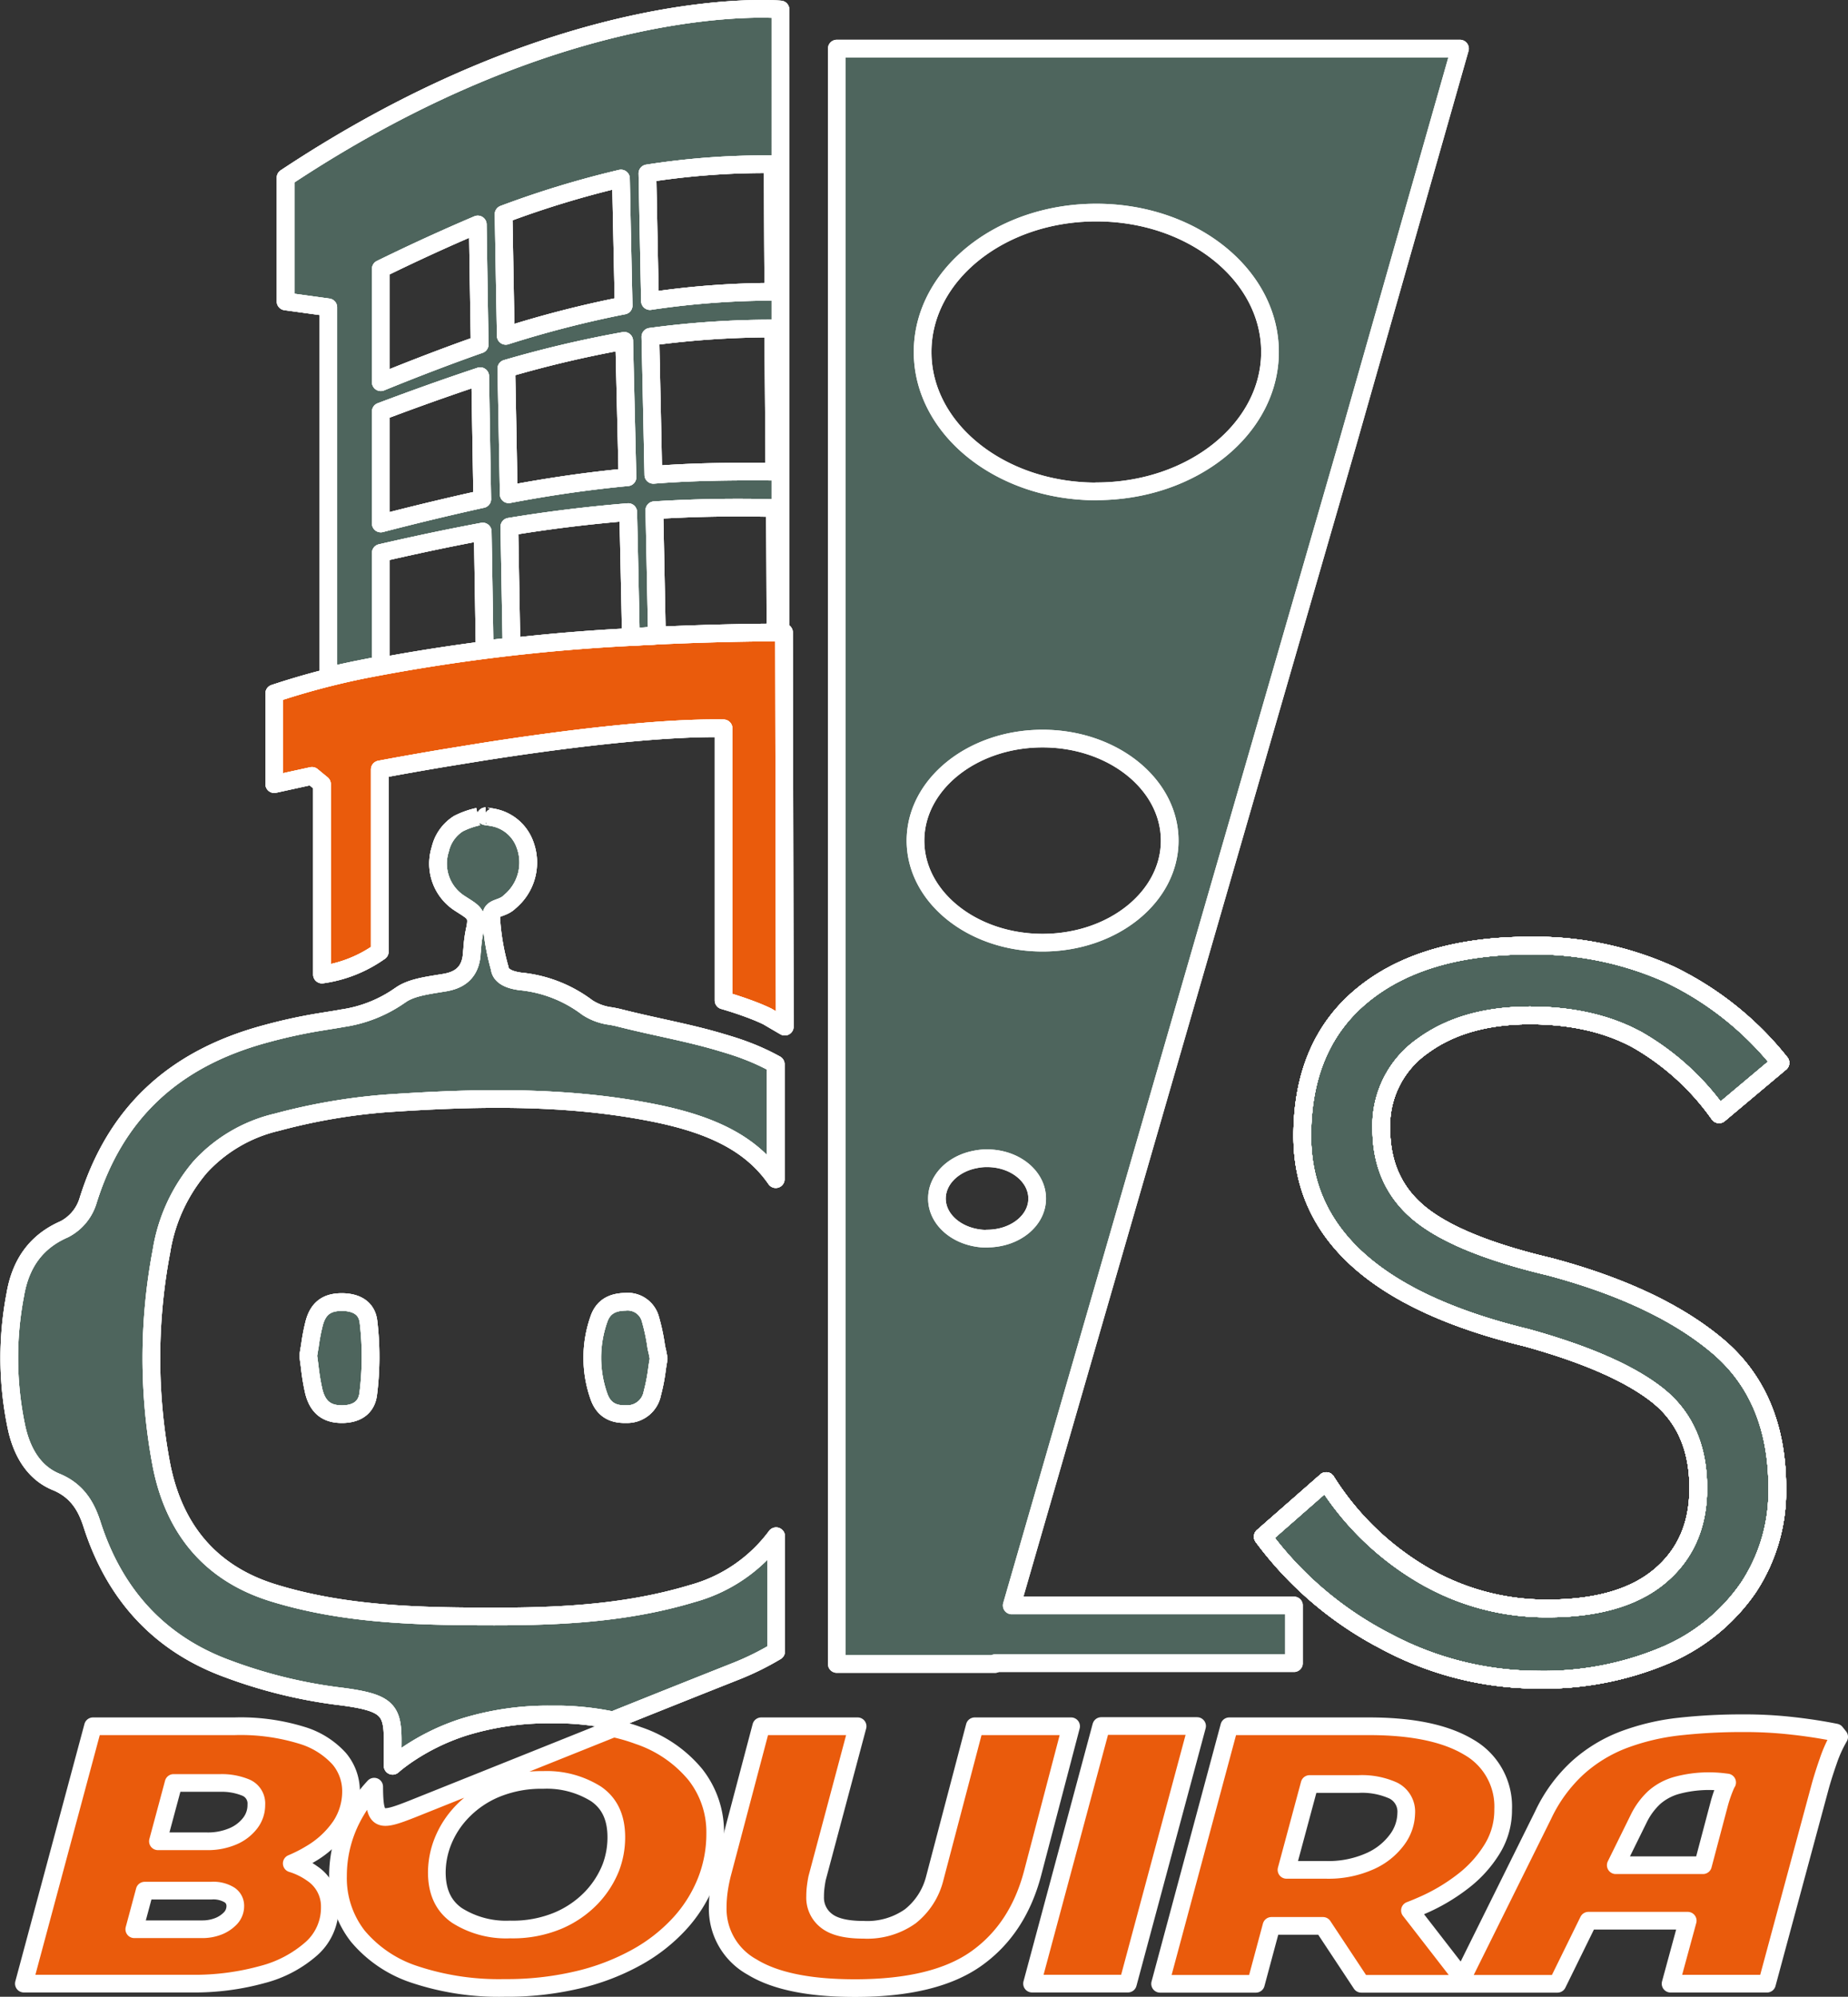<svg xmlns="http://www.w3.org/2000/svg" viewBox="0 0 313.61 338.91"><rect x="0" y="0" width="313.61" height="338.91" fill="#333333" stroke="none"/><defs><style>.cls-1{fill:#ea5b0c;}.cls-2{fill:#4e655d;}.cls-3{fill:none;stroke:#fff;stroke-linejoin:round;stroke-width:3px;}</style></defs><g id="Calque_2" data-name="Calque 2"><g id="Mode_Isolation" data-name="Mode Isolation"><path class="cls-1" d="M57.81,309.93A10.64,10.64,0,0,0,59.57,304a8.55,8.55,0,0,0-2-5.49,14,14,0,0,0-6.42-4A35.24,35.24,0,0,0,39.78,293h-24L4.05,336.68H32.56a43.22,43.22,0,0,0,11.95-1.54,20.23,20.23,0,0,0,8.39-4.44,9.29,9.29,0,0,0,3.07-7A6.7,6.7,0,0,0,53,318a12.09,12.09,0,0,0-3.49-1.72,23.94,23.94,0,0,0,3.24-1.65A15.86,15.86,0,0,0,57.81,309.93ZM39.15,325.54a5.7,5.7,0,0,1-2.06,1.4,7.49,7.49,0,0,1-2.84.51H22.79l1.76-6.55H35.84a5.24,5.24,0,0,1,3.09.72,2.18,2.18,0,0,1,1,1.82A3,3,0,0,1,39.15,325.54Zm3.35-16.16a7.23,7.23,0,0,1-2.93,2.28,10.83,10.83,0,0,1-4.49.86H26.8l2.66-9.9h8a10.66,10.66,0,0,1,4.24.78,2.92,2.92,0,0,1,1.8,2.92A5,5,0,0,1,42.5,309.38Z"/><path class="cls-1" d="M118,301.19a21.35,21.35,0,0,0-9.68-6.62,30.7,30.7,0,0,0-4.2-1.22q-17,6.82-34.06,13.65c-5.87,2.33-6.51,2.19-6.56-3.75a23.7,23.7,0,0,0-3.75,5.32,21.36,21.36,0,0,0-2.39,9.84,16,16,0,0,0,3.35,10.2,21.15,21.15,0,0,0,9.7,6.53,45.27,45.27,0,0,0,15.22,2.27,52.16,52.16,0,0,0,12.28-1.34,39,39,0,0,0,10-3.79,28.8,28.8,0,0,0,7.38-5.74,23.52,23.52,0,0,0,4.53-7.17,21.78,21.78,0,0,0,1.55-8.14A15.77,15.77,0,0,0,118,301.19ZM103.65,317a16,16,0,0,1-3.31,5.13A17.09,17.09,0,0,1,94.67,326a19.93,19.93,0,0,1-8.1,1.49,15.57,15.57,0,0,1-9-2.37c-2.3-1.58-3.44-4-3.44-7.34a14.4,14.4,0,0,1,1-5.16,15.58,15.58,0,0,1,3.32-5.14,16.91,16.91,0,0,1,5.7-3.88,20.15,20.15,0,0,1,8-1.49,15.73,15.73,0,0,1,9,2.37c2.3,1.58,3.44,4,3.44,7.35A14.45,14.45,0,0,1,103.65,317Z"/><path class="cls-1" d="M181.77,293H165.41l-6.78,25.8a11.9,11.9,0,0,1-4.16,6.46,12.63,12.63,0,0,1-7.92,2.28c-2.91,0-5-.5-6.29-1.52a4.92,4.92,0,0,1-1.93-4.13,12.57,12.57,0,0,1,.08-1.48c.06-.51.14-1.05.25-1.61l6.88-25.8H129.18l-6.54,24.76a26.34,26.34,0,0,0-.63,3.08,20.43,20.43,0,0,0-.21,2.87,11.28,11.28,0,0,0,5.83,10.15q5.84,3.59,17.48,3.58,13.51,0,20.56-5t9.56-14.48Z"/><polygon class="cls-1" points="186.88 292.96 175.14 336.68 191.41 336.68 203.15 292.96 186.88 292.96"/><path class="cls-1" d="M311.52,294.06c-2.23-.45-4.65-.83-7.25-1.12a71.62,71.62,0,0,0-8.44-.46,97.35,97.35,0,0,0-10.85.57,39.07,39.07,0,0,0-9.4,2.22,24.82,24.82,0,0,0-7.8,4.74,25.78,25.78,0,0,0-5.91,8.07l-13.71,27.66-8.89-11.48c.65-.25,1.29-.51,1.92-.79a32,32,0,0,0,7-4.1,20.31,20.31,0,0,0,5-5.49,12.56,12.56,0,0,0,1.9-6.77,11.59,11.59,0,0,0-5.88-10.59Q243.32,293,232.35,293H208.61l-11.74,43.71h16.26l2.64-9.83h8.74l6.5,9.83H264.3L269.56,326h16.85l-2.91,10.69h16.36l9.06-33.58c.34-1.21.78-2.62,1.34-4.21a22,22,0,0,1,1.85-4.1Zm-74.43,18.18a11.43,11.43,0,0,1-4.62,3.67,17.24,17.24,0,0,1-7.5,1.46h-6.65l3.92-14.57h8.35a12.91,12.91,0,0,1,5.87,1.12,4,4,0,0,1,2.18,3.86A7.75,7.75,0,0,1,237.09,312.24ZM293,302.68a23.43,23.43,0,0,0-1.22,3.4L289,316.58H274.2l3.94-8a12.2,12.2,0,0,1,2.6-3.5,9.71,9.71,0,0,1,3.82-2.05,21,21,0,0,1,8.05-.55l.49.06Z"/><path class="cls-2" d="M247.77,8.25H142V282.43h26.86l0-.14h50.73v-9.8h-47.9L228.68,75.31Zm-80.26,202a10.05,10.05,0,0,1-2-.19c-3.74-.72-6.51-3.41-6.51-6.63s2.77-5.93,6.51-6.64a9.36,9.36,0,0,1,2-.2c4.7,0,8.5,3.06,8.5,6.84S172.21,210.22,167.51,210.22ZM176.93,160c-11.92,0-21.57-7.76-21.57-17.32s9.65-17.32,21.57-17.32,21.57,7.75,21.57,17.32S188.85,160,176.93,160Zm9.12-76.59c-16.28,0-29.48-10.6-29.48-23.67s13.2-23.66,29.48-23.66,29.47,10.59,29.47,23.66S202.32,83.39,186.05,83.39Z"/><path class="cls-2" d="M48.46,30.16v21l7.25,1v62.57c1.57-.37,3.21-.73,4.91-1.08,1.3-.26,2.63-.52,4-.77V93.85c5.73-1.32,11.49-2.55,17.3-3.63q.17,10,.32,20,2.25-.27,4.56-.51l-.36-20.31c6.66-1.1,13.41-1.93,20.17-2.48q.24,10.59.45,21.18l4.42-.22q-.21-10.64-.43-21.28c6.8-.43,13.64-.53,20.46-.36q.06,10.56.09,21.13c.28,0,.57,0,.85,0V1.61S96.64-1.83,48.46,30.16ZM64.62,45.64C70,43,75.48,40.48,81.08,38.1q.15,10.18.32,20.37c-5.68,2-11.25,4.15-16.78,6.4Zm0,43.21v-19c5.56-2.1,11.16-4.1,16.87-6q.17,10.44.35,20.86Q73.14,86.63,64.62,88.85ZM85.46,36.36a162.82,162.82,0,0,1,19.92-6.06q.21,10.79.45,21.56a181.06,181.06,0,0,0-20,5.14Q85.64,46.68,85.46,36.36Zm.87,47.53q-.19-10.67-.4-21.33a191.38,191.38,0,0,1,20-4.71L106.48,81C99.71,81.64,93,82.62,86.33,83.89Zm23.54-54.46a129.14,129.14,0,0,1,21.28-1.55q0,10.83.09,21.64A143.44,143.44,0,0,0,110.3,51.1Q110.08,40.25,109.87,29.43Zm1,51.16q-.24-11.72-.5-23.43a154.42,154.42,0,0,1,20.86-1.4q.09,12.15.18,24.29C124.61,80,117.76,80.05,110.92,80.59Z"/><path class="cls-1" d="M133.05,107.37l.13,66.88-3-1.75c-.88-.42-1.79-.8-2.72-1.15-1.54-.58-3.09-1.09-4.67-1.55V123.62c-11.25-.2-28.28,2-41,4l-6.53,1.06h0c-6.49,1.09-10.81,1.92-10.81,1.92v30.92l-.18.12a22.11,22.11,0,0,1-9.63,3.77V133.09l-1.7-1.4-6.4,1.4v-15.4a129.46,129.46,0,0,1,15-4,320.68,320.68,0,0,1,46.19-5.6l1.53-.08c.74-.05,1.48-.08,2.22-.12,6.54-.31,13.27-.5,20.12-.54h1.45Z"/><path class="cls-2" d="M301.61,252.58a29.64,29.64,0,0,1-4.94,16.94A32.46,32.46,0,0,1,282.47,281a53,53,0,0,1-21.61,4.1,54.88,54.88,0,0,1-25.75-6.55,60.39,60.39,0,0,1-20.81-17.73l10.76-9.44a48.18,48.18,0,0,0,16.22,15.82A41.18,41.18,0,0,0,262.63,273q12.51,0,19.05-5.5t6.52-14.94q0-10.31-7-15.81t-22.13-9.7Q221,217.82,221,192.82q0-15.54,10.23-23.93t28.4-8.39a55.52,55.52,0,0,1,23.72,4.89,53.71,53.71,0,0,1,18.79,15l-10.41,8.74a43.38,43.38,0,0,0-13.93-12.67q-7.59-4.11-18.17-4.11-11.12,0-18.17,5.16a16.48,16.48,0,0,0-7.05,14.06q0,9.09,6.52,14.42T263,215q18.34,4.91,28.48,13.46T301.61,252.58Z"/><path class="cls-2" d="M301.61,252.58a29.64,29.64,0,0,1-4.94,16.94A32.46,32.46,0,0,1,282.47,281a53,53,0,0,1-21.61,4.1,54.88,54.88,0,0,1-25.75-6.55,60.39,60.39,0,0,1-20.81-17.73l10.76-9.44a48.18,48.18,0,0,0,16.22,15.82A41.18,41.18,0,0,0,262.63,273q12.51,0,19.05-5.5t6.52-14.94q0-10.31-7-15.81t-22.13-9.7Q221,217.82,221,192.82q0-15.54,10.23-23.93t28.4-8.39a55.52,55.52,0,0,1,23.72,4.89,53.71,53.71,0,0,1,18.79,15l-10.41,8.74a43.38,43.38,0,0,0-13.93-12.67q-7.59-4.11-18.17-4.11-11.12,0-18.17,5.16a16.48,16.48,0,0,0-7.05,14.06q0,9.09,6.52,14.42T263,215q18.34,4.91,28.48,13.46T301.61,252.58Z"/><path class="cls-2" d="M301.61,252.58a29.64,29.64,0,0,1-4.94,16.94A32.46,32.46,0,0,1,282.47,281a53,53,0,0,1-21.61,4.1,54.88,54.88,0,0,1-25.75-6.55,60.39,60.39,0,0,1-20.81-17.73l10.76-9.44a48.18,48.18,0,0,0,16.22,15.82A41.18,41.18,0,0,0,262.63,273q12.51,0,19.05-5.5t6.52-14.94q0-10.31-7-15.81t-22.13-9.7Q221,217.82,221,192.82q0-15.54,10.23-23.93t28.4-8.39a55.52,55.52,0,0,1,23.72,4.89,53.71,53.71,0,0,1,18.79,15l-10.41,8.74a43.38,43.38,0,0,0-13.93-12.67q-7.59-4.11-18.17-4.11-11.12,0-18.17,5.16a16.48,16.48,0,0,0-7.05,14.06q0,9.09,6.52,14.42T263,215q18.34,4.91,28.48,13.46T301.61,252.58Z"/><path class="cls-2" d="M82.42,138.54c-.08,0,1.35.2,1.28.21a7.13,7.13,0,0,1,5.39,4.6,8.65,8.65,0,0,1-2.59,9.71l-.15.14c-1.33,1.17-3,.71-3,2.43a39.67,39.67,0,0,0,1.49,8.84l0,.1c.26,1.05,1.42,1.73,3.47,2A22.35,22.35,0,0,1,99.66,171a9.41,9.41,0,0,0,4.09,1.47c.44.09.89.17,1.31.28,2.33.59,4.72,1.13,7,1.63,3.43.76,7,1.54,10.37,2.56,1.53.45,3,.91,4.35,1.44.9.34,1.71.69,2.51,1.06s1.56.76,2.36,1.2v19.5c-4-5.77-10.35-9.14-20.42-11.19-15.5-3.14-31.19-2.66-45.86-1.66A101.15,101.15,0,0,0,47,190.47a25.52,25.52,0,0,0-13,7.58,29.05,29.05,0,0,0-6.6,14.31,97.27,97.27,0,0,0-.06,36c2.14,11.36,8.56,18.77,19.05,22,11.77,3.63,23.92,3.95,35.37,4s23.65-.25,35.69-3.88a26.39,26.39,0,0,0,14.26-9.74v19.56a47.19,47.19,0,0,1-6.64,3.29Q114.5,287.78,104,292a48,48,0,0,0-8.75-1c-.55,0-1.13,0-1.69,0a48.21,48.21,0,0,0-14.84,2.14,37.47,37.47,0,0,0-10.08,5c-.4.29-.8.58-1.17.87s-.56.46-.84.7v-.22c0-1.21,0-2.26,0-3.16.1-6.22-.6-7.4-9.5-8.48a83.51,83.51,0,0,1-18.52-4.61c-11.36-4.15-19.12-12.4-23-24.53-.87-2.67-2.28-5.62-6.07-7.18-3.37-1.38-5.62-4.42-6.68-9a57,57,0,0,1-.28-22.72c.92-5.48,3.65-9.13,8.33-11.17a8.07,8.07,0,0,0,4-4.74c4.59-14.83,14.39-24.13,30-28.38a90,90,0,0,1,9-2l1.48-.24c.93-.15,1.85-.29,2.75-.46A22.61,22.61,0,0,0,67.8,169l.09-.06.12-.08c1.59-1.12,3.94-1.51,6.21-1.88l1.35-.22c1.76-.33,4.15-1.16,4.48-4.68,0-.36.07-.72.09-1.09a22.73,22.73,0,0,1,.42-3.1c.66-2.87-.16-3-2.68-4.66a8,8,0,0,1-3.16-9.1,7,7,0,0,1,3.09-4.34,14,14,0,0,1,3.33-1.18"/><path class="cls-2" d="M62.49,236.59c-.4,3.12-3.14,3.49-4.75,3.43-2.42-.08-3.84-1.3-4.48-3.83a36.56,36.56,0,0,1-.71-4.29q-.12-.89-.24-1.8c.09-.55.18-1.12.28-1.68a32.49,32.49,0,0,1,.74-3.86C54,222.07,55.46,221,58,221c1.55,0,4.17.42,4.53,3.32A50.28,50.28,0,0,1,62.49,236.59Z"/><path class="cls-2" d="M111.78,230.61c-.11.63-.21,1.23-.29,1.82a31.08,31.08,0,0,1-.79,4.06,4.33,4.33,0,0,1-4.4,3.53c-2.44.08-3.93-.89-4.68-3.07a19.68,19.68,0,0,1,0-13c.67-2,2.1-2.95,4.48-3h0a4,4,0,0,1,4.29,3,34.06,34.06,0,0,1,1,4.8C111.57,229.4,111.67,230,111.78,230.61Z"/><path class="cls-3" d="M57.81,309.93A10.64,10.64,0,0,0,59.57,304a8.55,8.55,0,0,0-2-5.49,14,14,0,0,0-6.42-4A35.24,35.24,0,0,0,39.78,293h-24L4.05,336.68H32.56a43.22,43.22,0,0,0,11.95-1.54,20.23,20.23,0,0,0,8.39-4.44,9.29,9.29,0,0,0,3.07-7A6.7,6.7,0,0,0,53,318a12.09,12.09,0,0,0-3.49-1.72,23.94,23.94,0,0,0,3.24-1.65A15.86,15.86,0,0,0,57.81,309.93ZM39.15,325.54a5.7,5.7,0,0,1-2.06,1.4,7.49,7.49,0,0,1-2.84.51H22.79l1.76-6.55H35.84a5.24,5.24,0,0,1,3.09.72,2.18,2.18,0,0,1,1,1.82A3,3,0,0,1,39.15,325.54Zm3.35-16.16a7.23,7.23,0,0,1-2.93,2.28,10.83,10.83,0,0,1-4.49.86H26.8l2.66-9.9h8a10.66,10.66,0,0,1,4.24.78,2.92,2.92,0,0,1,1.8,2.92A5,5,0,0,1,42.5,309.38Z"/><path class="cls-3" d="M118,301.19a21.35,21.35,0,0,0-9.68-6.62,30.7,30.7,0,0,0-4.2-1.22q-17,6.82-34.06,13.65c-5.87,2.33-6.51,2.19-6.56-3.75a23.7,23.7,0,0,0-3.75,5.32,21.36,21.36,0,0,0-2.39,9.84,16,16,0,0,0,3.35,10.2,21.15,21.15,0,0,0,9.7,6.53,45.27,45.27,0,0,0,15.22,2.27,52.16,52.16,0,0,0,12.28-1.34,39,39,0,0,0,10-3.79,28.8,28.8,0,0,0,7.38-5.74,23.52,23.52,0,0,0,4.53-7.17,21.78,21.78,0,0,0,1.55-8.14A15.77,15.77,0,0,0,118,301.19ZM103.65,317a16,16,0,0,1-3.31,5.13A17.09,17.09,0,0,1,94.67,326a19.93,19.93,0,0,1-8.1,1.49,15.57,15.57,0,0,1-9-2.37c-2.3-1.58-3.44-4-3.44-7.34a14.4,14.4,0,0,1,1-5.16,15.58,15.58,0,0,1,3.32-5.14,16.91,16.91,0,0,1,5.7-3.88,20.15,20.15,0,0,1,8-1.49,15.73,15.73,0,0,1,9,2.37c2.3,1.58,3.44,4,3.44,7.35A14.45,14.45,0,0,1,103.65,317Z"/><path class="cls-3" d="M181.77,293H165.41l-6.78,25.8a11.9,11.9,0,0,1-4.16,6.46,12.63,12.63,0,0,1-7.92,2.28c-2.91,0-5-.5-6.29-1.52a4.92,4.92,0,0,1-1.93-4.13,12.57,12.57,0,0,1,.08-1.48c.06-.51.14-1.05.25-1.61l6.88-25.8H129.18l-6.54,24.76a26.34,26.34,0,0,0-.63,3.08,20.43,20.43,0,0,0-.21,2.87,11.28,11.28,0,0,0,5.83,10.15q5.84,3.59,17.48,3.58,13.51,0,20.56-5t9.56-14.48Z"/><polygon class="cls-3" points="186.88 292.96 175.14 336.68 191.41 336.68 203.15 292.96 186.88 292.96"/><path class="cls-3" d="M311.52,294.06c-2.23-.45-4.65-.83-7.25-1.12a71.62,71.62,0,0,0-8.44-.46,97.35,97.35,0,0,0-10.85.57,39.07,39.07,0,0,0-9.4,2.22,24.82,24.82,0,0,0-7.8,4.74,25.78,25.78,0,0,0-5.91,8.07l-13.71,27.66-8.89-11.48c.65-.25,1.29-.51,1.92-.79a32,32,0,0,0,7-4.1,20.31,20.31,0,0,0,5-5.49,12.56,12.56,0,0,0,1.9-6.77,11.59,11.59,0,0,0-5.88-10.59Q243.32,293,232.35,293H208.61l-11.74,43.71h16.26l2.64-9.83h8.74l6.5,9.83H264.3L269.56,326h16.85l-2.91,10.69h16.36l9.06-33.58c.34-1.21.78-2.62,1.34-4.21a22,22,0,0,1,1.85-4.1Zm-74.43,18.18a11.43,11.43,0,0,1-4.62,3.67,17.24,17.24,0,0,1-7.5,1.46h-6.65l3.92-14.57h8.35a12.91,12.91,0,0,1,5.87,1.12,4,4,0,0,1,2.18,3.86A7.75,7.75,0,0,1,237.09,312.24ZM293,302.68a23.43,23.43,0,0,0-1.22,3.4L289,316.58H274.2l3.94-8a12.2,12.2,0,0,1,2.6-3.5,9.71,9.71,0,0,1,3.82-2.05,21,21,0,0,1,8.05-.55l.49.06Z"/><path class="cls-3" d="M247.77,8.25H142V282.43h26.86l0-.14h50.73v-9.8h-47.9L228.68,75.31Zm-80.26,202a10.05,10.05,0,0,1-2-.19c-3.74-.72-6.51-3.41-6.51-6.63s2.77-5.93,6.51-6.64a9.36,9.36,0,0,1,2-.2c4.7,0,8.5,3.06,8.5,6.84S172.21,210.22,167.51,210.22ZM176.93,160c-11.92,0-21.57-7.76-21.57-17.32s9.65-17.32,21.57-17.32,21.57,7.75,21.57,17.32S188.85,160,176.93,160Zm9.12-76.59c-16.28,0-29.48-10.6-29.48-23.67s13.2-23.66,29.48-23.66,29.47,10.59,29.47,23.66S202.32,83.39,186.05,83.39Z"/><path class="cls-3" d="M247.77,8.25H142V282.43h26.86l0-.14h50.73v-9.8h-47.9L228.68,75.31Zm-80.26,202a10.05,10.05,0,0,1-2-.19c-3.74-.72-6.51-3.41-6.51-6.63s2.77-5.93,6.51-6.64a9.36,9.36,0,0,1,2-.2c4.7,0,8.5,3.06,8.5,6.84S172.21,210.22,167.51,210.22ZM176.93,160c-11.92,0-21.57-7.76-21.57-17.32s9.65-17.32,21.57-17.32,21.57,7.75,21.57,17.32S188.85,160,176.93,160Zm9.12-76.59c-16.28,0-29.48-10.6-29.48-23.67s13.2-23.66,29.48-23.66,29.47,10.59,29.47,23.66S202.32,83.39,186.05,83.39Z"/><path class="cls-3" d="M48.46,30.16v21l7.25,1v62.57c1.57-.37,3.21-.73,4.91-1.08,1.3-.26,2.63-.52,4-.77V93.85c5.73-1.32,11.49-2.55,17.3-3.63q.17,10,.32,20,2.25-.27,4.56-.51l-.36-20.31c6.66-1.1,13.41-1.93,20.17-2.48q.24,10.59.45,21.18l4.42-.22q-.21-10.64-.43-21.28c6.8-.43,13.64-.53,20.46-.36q.06,10.56.09,21.13c.28,0,.57,0,.85,0V1.61S96.64-1.83,48.46,30.16ZM64.62,45.64C70,43,75.48,40.48,81.08,38.1q.15,10.18.32,20.37c-5.68,2-11.25,4.15-16.78,6.4Zm0,43.21v-19c5.56-2.1,11.16-4.1,16.87-6q.17,10.44.35,20.86Q73.14,86.63,64.62,88.85ZM85.46,36.36a162.82,162.82,0,0,1,19.92-6.06q.21,10.79.45,21.56a181.06,181.06,0,0,0-20,5.14Q85.64,46.68,85.46,36.36Zm.87,47.53q-.19-10.67-.4-21.33a191.38,191.38,0,0,1,20-4.71L106.48,81C99.71,81.64,93,82.62,86.33,83.89Zm23.54-54.46a129.14,129.14,0,0,1,21.28-1.55q0,10.83.09,21.64A143.44,143.44,0,0,0,110.3,51.1Q110.08,40.25,109.87,29.43Zm1,51.16q-.24-11.72-.5-23.43a154.42,154.42,0,0,1,20.86-1.4q.09,12.15.18,24.29C124.61,80,117.76,80.05,110.92,80.59Z"/><path class="cls-3" d="M133.05,107.37l.13,66.88-3-1.75c-.88-.42-1.79-.8-2.72-1.15-1.54-.58-3.09-1.09-4.67-1.55V123.62c-11.25-.2-28.28,2-41,4l-6.53,1.06h0c-6.49,1.09-10.81,1.92-10.81,1.92v30.92l-.18.12a22.11,22.11,0,0,1-9.63,3.77V133.09l-1.7-1.4-6.4,1.4v-15.4a129.46,129.46,0,0,1,15-4,320.68,320.68,0,0,1,46.19-5.6l1.53-.08c.74-.05,1.48-.08,2.22-.12,6.54-.31,13.27-.5,20.12-.54h1.45Z"/><path class="cls-3" d="M48.46,30.16v21l7.25,1v62.57c1.57-.37,3.21-.73,4.91-1.08,1.3-.26,2.63-.52,4-.77V93.85c5.73-1.32,11.49-2.55,17.3-3.63q.17,10,.32,20,2.25-.27,4.56-.51l-.36-20.31c6.66-1.1,13.41-1.93,20.17-2.48q.24,10.59.45,21.18l4.42-.22q-.21-10.64-.43-21.28c6.8-.43,13.64-.53,20.46-.36q.06,10.56.09,21.13c.28,0,.57,0,.85,0V1.61S96.64-1.83,48.46,30.16ZM64.62,45.64C70,43,75.48,40.48,81.08,38.1q.15,10.18.32,20.37c-5.68,2-11.25,4.15-16.78,6.4Zm0,43.21v-19c5.56-2.1,11.16-4.1,16.87-6q.17,10.44.35,20.86Q73.14,86.63,64.62,88.85ZM85.46,36.36a162.82,162.82,0,0,1,19.92-6.06q.21,10.79.45,21.56a181.06,181.06,0,0,0-20,5.14Q85.64,46.68,85.46,36.36Zm.87,47.53q-.19-10.67-.4-21.33a191.38,191.38,0,0,1,20-4.71L106.48,81C99.71,81.64,93,82.62,86.33,83.89Zm23.54-54.46a129.14,129.14,0,0,1,21.28-1.55q0,10.83.09,21.64A143.44,143.44,0,0,0,110.3,51.1Q110.08,40.25,109.87,29.43Zm1,51.16q-.24-11.72-.5-23.43a154.42,154.42,0,0,1,20.86-1.4q.09,12.15.18,24.29C124.61,80,117.76,80.05,110.92,80.59Z"/><path class="cls-3" d="M133.05,107.37l.13,66.88-3-1.75c-.88-.42-1.79-.8-2.72-1.15-1.54-.58-3.09-1.09-4.67-1.55V123.62c-11.25-.2-28.28,2-41,4l-6.53,1.06h0c-6.49,1.09-10.81,1.92-10.81,1.92v30.92l-.18.12a22.11,22.11,0,0,1-9.63,3.77V133.09l-1.7-1.4-6.4,1.4v-15.4a129.46,129.46,0,0,1,15-4,320.68,320.68,0,0,1,46.19-5.6l1.53-.08c.74-.05,1.48-.08,2.22-.12,6.54-.31,13.27-.5,20.12-.54h1.45Z"/><path class="cls-3" d="M48.46,30.16v21l7.25,1v62.57c1.57-.37,3.21-.73,4.91-1.08,1.3-.26,2.63-.52,4-.77V93.85c5.73-1.32,11.49-2.55,17.3-3.63q.17,10,.32,20,2.25-.27,4.56-.51l-.36-20.31c6.66-1.1,13.41-1.93,20.17-2.48q.24,10.59.45,21.18l4.42-.22q-.21-10.64-.43-21.28c6.8-.43,13.64-.53,20.46-.36q.06,10.56.09,21.13c.28,0,.57,0,.85,0V1.61S96.64-1.83,48.46,30.16ZM64.62,45.64C70,43,75.48,40.48,81.08,38.1q.15,10.18.32,20.37c-5.68,2-11.25,4.15-16.78,6.4Zm0,43.21v-19c5.56-2.1,11.16-4.1,16.87-6q.17,10.44.35,20.86Q73.14,86.63,64.62,88.85ZM85.46,36.36a162.82,162.82,0,0,1,19.92-6.06q.21,10.79.45,21.56a181.06,181.06,0,0,0-20,5.14Q85.64,46.68,85.46,36.36Zm.87,47.53q-.19-10.67-.4-21.33a191.38,191.38,0,0,1,20-4.71L106.48,81C99.71,81.64,93,82.62,86.33,83.89Zm23.54-54.46a129.14,129.14,0,0,1,21.28-1.55q0,10.83.09,21.64A143.44,143.44,0,0,0,110.3,51.1Q110.08,40.25,109.87,29.43Zm1,51.16q-.24-11.72-.5-23.43a154.42,154.42,0,0,1,20.86-1.4q.09,12.15.18,24.29C124.61,80,117.76,80.05,110.92,80.59Z"/><path class="cls-3" d="M133.05,107.37l.13,66.88-3-1.75c-.88-.42-1.79-.8-2.72-1.15-1.54-.58-3.09-1.09-4.67-1.55V123.62c-11.25-.2-28.28,2-41,4l-6.53,1.06h0c-6.49,1.09-10.81,1.92-10.81,1.92v30.92l-.18.12a22.11,22.11,0,0,1-9.63,3.77V133.09l-1.7-1.4-6.4,1.4v-15.4a129.46,129.46,0,0,1,15-4,320.68,320.68,0,0,1,46.19-5.6l1.53-.08c.74-.05,1.48-.08,2.22-.12,6.54-.31,13.27-.5,20.12-.54h1.45Z"/><path class="cls-3" d="M301.61,252.58a29.64,29.64,0,0,1-4.94,16.94A32.46,32.46,0,0,1,282.47,281a53,53,0,0,1-21.61,4.1,54.88,54.88,0,0,1-25.75-6.55,60.39,60.39,0,0,1-20.81-17.73l10.76-9.44a48.18,48.18,0,0,0,16.22,15.82A41.18,41.18,0,0,0,262.63,273q12.51,0,19.05-5.5t6.52-14.94q0-10.31-7-15.81t-22.13-9.7Q221,217.82,221,192.82q0-15.54,10.23-23.93t28.4-8.39a55.52,55.52,0,0,1,23.72,4.89,53.71,53.71,0,0,1,18.79,15l-10.41,8.74a43.38,43.38,0,0,0-13.93-12.67q-7.59-4.11-18.17-4.11-11.12,0-18.17,5.16a16.48,16.48,0,0,0-7.05,14.06q0,9.09,6.52,14.42T263,215q18.34,4.91,28.48,13.46T301.61,252.58Z"/><path class="cls-3" d="M301.61,252.58a29.64,29.64,0,0,1-4.94,16.94A32.46,32.46,0,0,1,282.47,281a53,53,0,0,1-21.61,4.1,54.88,54.88,0,0,1-25.75-6.55,60.39,60.39,0,0,1-20.81-17.73l10.76-9.44a48.18,48.18,0,0,0,16.22,15.82A41.18,41.18,0,0,0,262.63,273q12.51,0,19.05-5.5t6.52-14.94q0-10.31-7-15.81t-22.13-9.7Q221,217.82,221,192.82q0-15.54,10.23-23.93t28.4-8.39a55.52,55.52,0,0,1,23.72,4.89,53.71,53.71,0,0,1,18.79,15l-10.41,8.74a43.38,43.38,0,0,0-13.93-12.67q-7.59-4.11-18.17-4.11-11.12,0-18.17,5.16a16.48,16.48,0,0,0-7.05,14.06q0,9.09,6.52,14.42T263,215q18.34,4.91,28.48,13.46T301.61,252.58Z"/><path class="cls-3" d="M301.61,252.58a29.64,29.64,0,0,1-4.94,16.94A32.46,32.46,0,0,1,282.47,281a53,53,0,0,1-21.61,4.1,54.88,54.88,0,0,1-25.75-6.55,60.39,60.39,0,0,1-20.81-17.73l10.76-9.44a48.18,48.18,0,0,0,16.22,15.82A41.18,41.18,0,0,0,262.63,273q12.51,0,19.05-5.5t6.52-14.94q0-10.31-7-15.81t-22.13-9.7Q221,217.82,221,192.82q0-15.54,10.23-23.93t28.4-8.39a55.52,55.52,0,0,1,23.72,4.89,53.71,53.71,0,0,1,18.79,15l-10.41,8.74a43.38,43.38,0,0,0-13.93-12.67q-7.59-4.11-18.17-4.11-11.12,0-18.17,5.16a16.48,16.48,0,0,0-7.05,14.06q0,9.09,6.52,14.42T263,215q18.34,4.91,28.48,13.46T301.61,252.58Z"/><path class="cls-3" d="M301.61,252.58a29.64,29.64,0,0,1-4.94,16.94A32.46,32.46,0,0,1,282.47,281a53,53,0,0,1-21.61,4.1,54.88,54.88,0,0,1-25.75-6.55,60.39,60.39,0,0,1-20.81-17.73l10.76-9.44a48.18,48.18,0,0,0,16.22,15.82A41.18,41.18,0,0,0,262.63,273q12.51,0,19.05-5.5t6.52-14.94q0-10.31-7-15.81t-22.13-9.7Q221,217.82,221,192.82q0-15.54,10.23-23.93t28.4-8.39a55.52,55.52,0,0,1,23.72,4.89,53.71,53.71,0,0,1,18.79,15l-10.41,8.74a43.38,43.38,0,0,0-13.93-12.67q-7.59-4.11-18.17-4.11-11.12,0-18.17,5.16a16.48,16.48,0,0,0-7.05,14.06q0,9.09,6.52,14.42T263,215q18.34,4.91,28.48,13.46T301.61,252.58Z"/><path class="cls-3" d="M301.61,252.58a29.64,29.64,0,0,1-4.94,16.94A32.46,32.46,0,0,1,282.47,281a53,53,0,0,1-21.61,4.1,54.88,54.88,0,0,1-25.75-6.55,60.39,60.39,0,0,1-20.81-17.73l10.76-9.44a48.18,48.18,0,0,0,16.22,15.82A41.18,41.18,0,0,0,262.63,273q12.51,0,19.05-5.5t6.52-14.94q0-10.31-7-15.81t-22.13-9.7Q221,217.82,221,192.82q0-15.54,10.23-23.93t28.4-8.39a55.52,55.52,0,0,1,23.72,4.89,53.71,53.71,0,0,1,18.79,15l-10.41,8.74a43.38,43.38,0,0,0-13.93-12.67q-7.59-4.11-18.17-4.11-11.12,0-18.17,5.16a16.48,16.48,0,0,0-7.05,14.06q0,9.09,6.52,14.42T263,215q18.34,4.91,28.48,13.46T301.61,252.58Z"/><path class="cls-3" d="M301.61,252.58a29.64,29.64,0,0,1-4.94,16.94A32.46,32.46,0,0,1,282.47,281a53,53,0,0,1-21.61,4.1,54.88,54.88,0,0,1-25.75-6.55,60.39,60.39,0,0,1-20.81-17.73l10.76-9.44a48.18,48.18,0,0,0,16.22,15.82A41.18,41.18,0,0,0,262.63,273q12.51,0,19.05-5.5t6.52-14.94q0-10.31-7-15.81t-22.13-9.7Q221,217.82,221,192.82q0-15.54,10.23-23.93t28.4-8.39a55.52,55.52,0,0,1,23.72,4.89,53.71,53.71,0,0,1,18.79,15l-10.41,8.74a43.38,43.38,0,0,0-13.93-12.67q-7.59-4.11-18.17-4.11-11.12,0-18.17,5.16a16.48,16.48,0,0,0-7.05,14.06q0,9.09,6.52,14.42T263,215q18.34,4.91,28.48,13.46T301.61,252.58Z"/><path class="cls-3" d="M301.61,252.58a29.64,29.64,0,0,1-4.94,16.94A32.46,32.46,0,0,1,282.47,281a53,53,0,0,1-21.61,4.1,54.88,54.88,0,0,1-25.75-6.55,60.39,60.39,0,0,1-20.81-17.73l10.76-9.44a48.18,48.18,0,0,0,16.22,15.82A41.18,41.18,0,0,0,262.63,273q12.51,0,19.05-5.5t6.52-14.94q0-10.31-7-15.81t-22.13-9.7Q221,217.82,221,192.82q0-15.54,10.23-23.93t28.4-8.39a55.52,55.52,0,0,1,23.72,4.89,53.71,53.71,0,0,1,18.79,15l-10.41,8.74a43.38,43.38,0,0,0-13.93-12.67q-7.59-4.11-18.17-4.11-11.12,0-18.17,5.16a16.48,16.48,0,0,0-7.05,14.06q0,9.09,6.52,14.42T263,215q18.34,4.91,28.48,13.46T301.61,252.58Z"/><path class="cls-3" d="M301.61,252.58a29.64,29.64,0,0,1-4.94,16.94A32.46,32.46,0,0,1,282.47,281a53,53,0,0,1-21.61,4.1,54.88,54.88,0,0,1-25.75-6.55,60.39,60.39,0,0,1-20.81-17.73l10.76-9.44a48.18,48.18,0,0,0,16.22,15.82A41.18,41.18,0,0,0,262.63,273q12.51,0,19.05-5.5t6.52-14.94q0-10.31-7-15.81t-22.13-9.7Q221,217.82,221,192.82q0-15.54,10.23-23.93t28.4-8.39a55.52,55.52,0,0,1,23.72,4.89,53.71,53.71,0,0,1,18.79,15l-10.41,8.74a43.38,43.38,0,0,0-13.93-12.67q-7.59-4.11-18.17-4.11-11.12,0-18.17,5.16a16.48,16.48,0,0,0-7.05,14.06q0,9.09,6.52,14.42T263,215q18.34,4.91,28.48,13.46T301.61,252.58Z"/><path class="cls-3" d="M301.61,252.58a29.64,29.64,0,0,1-4.94,16.94A32.46,32.46,0,0,1,282.47,281a53,53,0,0,1-21.61,4.1,54.88,54.88,0,0,1-25.75-6.55,60.39,60.39,0,0,1-20.81-17.73l10.76-9.44a48.18,48.18,0,0,0,16.22,15.82A41.18,41.18,0,0,0,262.63,273q12.51,0,19.05-5.5t6.52-14.94q0-10.31-7-15.81t-22.13-9.7Q221,217.82,221,192.82q0-15.54,10.23-23.93t28.4-8.39a55.52,55.52,0,0,1,23.72,4.89,53.71,53.71,0,0,1,18.79,15l-10.41,8.74a43.38,43.38,0,0,0-13.93-12.67q-7.59-4.11-18.17-4.11-11.12,0-18.17,5.16a16.48,16.48,0,0,0-7.05,14.06q0,9.09,6.52,14.42T263,215q18.34,4.91,28.48,13.46T301.61,252.58Z"/><path class="cls-3" d="M82.42,138.54c-.08,0,1.35.2,1.28.21a7.13,7.13,0,0,1,5.39,4.6,8.65,8.65,0,0,1-2.59,9.71l-.15.14c-1.33,1.17-3,.71-3,2.43a39.67,39.67,0,0,0,1.49,8.84l0,.1c.26,1.05,1.42,1.73,3.47,2A22.35,22.35,0,0,1,99.66,171a9.41,9.41,0,0,0,4.09,1.47c.44.09.89.17,1.31.28,2.33.59,4.72,1.13,7,1.63,3.43.76,7,1.54,10.37,2.56,1.53.45,3,.91,4.35,1.44.9.34,1.71.69,2.51,1.06s1.56.76,2.36,1.2v19.5c-4-5.77-10.35-9.14-20.42-11.19-15.5-3.14-31.19-2.66-45.86-1.66A101.15,101.15,0,0,0,47,190.47a25.52,25.52,0,0,0-13,7.58,29.05,29.05,0,0,0-6.6,14.31,97.27,97.27,0,0,0-.06,36c2.14,11.36,8.56,18.77,19.05,22,11.77,3.63,23.92,3.95,35.37,4s23.65-.25,35.69-3.88a26.39,26.39,0,0,0,14.26-9.74v19.56a47.19,47.19,0,0,1-6.64,3.29Q114.5,287.78,104,292a48,48,0,0,0-8.75-1c-.55,0-1.13,0-1.69,0a48.21,48.21,0,0,0-14.84,2.14,37.47,37.47,0,0,0-10.08,5c-.4.29-.8.58-1.17.87s-.56.46-.84.7v-.22c0-1.21,0-2.26,0-3.16.1-6.22-.6-7.4-9.5-8.48a83.51,83.51,0,0,1-18.52-4.61c-11.36-4.15-19.12-12.4-23-24.53-.87-2.67-2.28-5.62-6.07-7.18-3.37-1.38-5.62-4.42-6.68-9a57,57,0,0,1-.28-22.72c.92-5.48,3.65-9.13,8.33-11.17a8.07,8.07,0,0,0,4-4.74c4.59-14.83,14.39-24.13,30-28.38a90,90,0,0,1,9-2l1.48-.24c.93-.15,1.85-.29,2.75-.46A22.61,22.61,0,0,0,67.8,169l.09-.06.12-.08c1.59-1.12,3.94-1.51,6.21-1.88l1.35-.22c1.76-.33,4.15-1.16,4.48-4.68,0-.36.07-.72.09-1.09a22.73,22.73,0,0,1,.42-3.1c.66-2.87-.16-3-2.68-4.66a8,8,0,0,1-3.16-9.1,7,7,0,0,1,3.09-4.34,14,14,0,0,1,3.33-1.18"/><path class="cls-3" d="M62.49,236.59c-.4,3.12-3.14,3.49-4.75,3.43-2.42-.08-3.84-1.3-4.48-3.83a36.56,36.56,0,0,1-.71-4.29q-.12-.89-.24-1.8c.09-.55.18-1.12.28-1.68a32.49,32.49,0,0,1,.74-3.86C54,222.07,55.46,221,58,221c1.55,0,4.17.42,4.53,3.32A50.28,50.28,0,0,1,62.49,236.59Z"/><path class="cls-3" d="M111.78,230.61c-.11.63-.21,1.23-.29,1.82a31.08,31.08,0,0,1-.79,4.06,4.33,4.33,0,0,1-4.4,3.53c-2.44.08-3.93-.89-4.68-3.07a19.68,19.68,0,0,1,0-13c.67-2,2.1-2.95,4.48-3h0a4,4,0,0,1,4.29,3,34.06,34.06,0,0,1,1,4.8C111.57,229.4,111.67,230,111.78,230.61Z"/><path class="cls-3" d="M82.42,138.54c-.08,0,1.35.2,1.28.21a7.13,7.13,0,0,1,5.39,4.6,8.65,8.65,0,0,1-2.59,9.71l-.15.14c-1.33,1.17-3,.71-3,2.43a39.67,39.67,0,0,0,1.49,8.84l0,.1c.26,1.05,1.42,1.73,3.47,2A22.35,22.35,0,0,1,99.66,171a9.41,9.41,0,0,0,4.09,1.47c.44.09.89.17,1.31.28,2.33.59,4.72,1.13,7,1.63,3.43.76,7,1.54,10.37,2.56,1.53.45,3,.91,4.35,1.44.9.34,1.71.69,2.51,1.06s1.56.76,2.36,1.2v19.5c-4-5.77-10.35-9.14-20.42-11.19-15.5-3.14-31.19-2.66-45.86-1.66A101.15,101.15,0,0,0,47,190.47a25.52,25.52,0,0,0-13,7.58,29.05,29.05,0,0,0-6.6,14.31,97.27,97.27,0,0,0-.06,36c2.14,11.36,8.56,18.77,19.05,22,11.77,3.63,23.92,3.95,35.37,4s23.65-.25,35.69-3.88a26.39,26.39,0,0,0,14.26-9.74v19.56a47.19,47.19,0,0,1-6.64,3.29Q114.5,287.78,104,292a48,48,0,0,0-8.75-1c-.55,0-1.13,0-1.69,0a48.21,48.21,0,0,0-14.84,2.14,37.47,37.47,0,0,0-10.08,5c-.4.29-.8.58-1.17.87s-.56.46-.84.7v-.22c0-1.21,0-2.26,0-3.16.1-6.22-.6-7.4-9.5-8.48a83.51,83.51,0,0,1-18.52-4.61c-11.36-4.15-19.12-12.4-23-24.53-.87-2.67-2.28-5.62-6.07-7.18-3.37-1.38-5.62-4.42-6.68-9a57,57,0,0,1-.28-22.72c.92-5.48,3.65-9.13,8.33-11.17a8.07,8.07,0,0,0,4-4.74c4.59-14.83,14.39-24.13,30-28.38a90,90,0,0,1,9-2l1.48-.24c.93-.15,1.85-.29,2.75-.46A22.61,22.61,0,0,0,67.8,169l.09-.06.12-.08c1.59-1.12,3.94-1.51,6.21-1.88l1.35-.22c1.76-.33,4.15-1.16,4.48-4.68,0-.36.07-.72.09-1.09a22.73,22.73,0,0,1,.42-3.1c.66-2.87-.16-3-2.68-4.66a8,8,0,0,1-3.16-9.1,7,7,0,0,1,3.09-4.34,14,14,0,0,1,3.33-1.18"/><path class="cls-3" d="M62.49,236.59c-.4,3.12-3.14,3.49-4.75,3.43-2.42-.08-3.84-1.3-4.48-3.83a36.56,36.56,0,0,1-.71-4.29q-.12-.89-.24-1.8c.09-.55.18-1.12.28-1.68a32.49,32.49,0,0,1,.74-3.86C54,222.07,55.46,221,58,221c1.55,0,4.17.42,4.53,3.32A50.28,50.28,0,0,1,62.49,236.59Z"/><path class="cls-3" d="M111.78,230.61c-.11.63-.21,1.23-.29,1.82a31.08,31.08,0,0,1-.79,4.06,4.33,4.33,0,0,1-4.4,3.53c-2.44.08-3.93-.89-4.68-3.07a19.68,19.68,0,0,1,0-13c.67-2,2.1-2.95,4.48-3h0a4,4,0,0,1,4.29,3,34.06,34.06,0,0,1,1,4.8C111.57,229.4,111.67,230,111.78,230.61Z"/><path class="cls-3" d="M82.42,138.54c-.08,0,1.35.2,1.28.21a7.13,7.13,0,0,1,5.39,4.6,8.65,8.65,0,0,1-2.59,9.71l-.15.14c-1.33,1.17-3,.71-3,2.43a39.67,39.67,0,0,0,1.49,8.84l0,.1c.26,1.05,1.42,1.73,3.47,2A22.35,22.35,0,0,1,99.66,171a9.41,9.41,0,0,0,4.09,1.47c.44.09.89.17,1.31.28,2.33.59,4.72,1.13,7,1.63,3.43.76,7,1.54,10.37,2.56,1.53.45,3,.91,4.35,1.44.9.34,1.71.69,2.51,1.06s1.56.76,2.36,1.2v19.5c-4-5.77-10.35-9.14-20.42-11.19-15.5-3.14-31.19-2.66-45.86-1.66A101.15,101.15,0,0,0,47,190.47a25.52,25.52,0,0,0-13,7.58,29.05,29.05,0,0,0-6.6,14.31,97.27,97.27,0,0,0-.06,36c2.14,11.36,8.56,18.77,19.05,22,11.77,3.63,23.92,3.95,35.37,4s23.65-.25,35.69-3.88a26.39,26.39,0,0,0,14.26-9.74v19.56a47.19,47.19,0,0,1-6.64,3.29Q114.5,287.78,104,292a48,48,0,0,0-8.75-1c-.55,0-1.13,0-1.69,0a48.21,48.21,0,0,0-14.84,2.14,37.47,37.47,0,0,0-10.08,5c-.4.29-.8.58-1.17.87s-.56.46-.84.7v-.22c0-1.21,0-2.26,0-3.16.1-6.22-.6-7.4-9.5-8.48a83.51,83.51,0,0,1-18.52-4.61c-11.36-4.15-19.12-12.4-23-24.53-.87-2.67-2.28-5.62-6.07-7.18-3.37-1.38-5.62-4.42-6.68-9a57,57,0,0,1-.28-22.72c.92-5.48,3.65-9.13,8.33-11.17a8.07,8.07,0,0,0,4-4.74c4.59-14.83,14.39-24.13,30-28.38a90,90,0,0,1,9-2l1.48-.24c.93-.15,1.85-.29,2.75-.46A22.61,22.61,0,0,0,67.8,169l.09-.06.12-.08c1.59-1.12,3.94-1.51,6.21-1.88l1.35-.22c1.76-.33,4.15-1.16,4.48-4.68,0-.36.07-.72.09-1.09a22.73,22.73,0,0,1,.42-3.1c.66-2.87-.16-3-2.68-4.66a8,8,0,0,1-3.16-9.1,7,7,0,0,1,3.09-4.34,14,14,0,0,1,3.33-1.18"/><path class="cls-3" d="M62.49,236.59c-.4,3.12-3.14,3.49-4.75,3.43-2.42-.08-3.84-1.3-4.48-3.83a36.56,36.56,0,0,1-.71-4.29q-.12-.89-.24-1.8c.09-.55.18-1.12.28-1.68a32.49,32.49,0,0,1,.74-3.86C54,222.07,55.46,221,58,221c1.55,0,4.17.42,4.53,3.32A50.28,50.28,0,0,1,62.49,236.59Z"/><path class="cls-3" d="M111.78,230.61c-.11.63-.21,1.23-.29,1.82a31.08,31.08,0,0,1-.79,4.06,4.33,4.33,0,0,1-4.4,3.53c-2.44.08-3.93-.89-4.68-3.07a19.68,19.68,0,0,1,0-13c.67-2,2.1-2.95,4.48-3h0a4,4,0,0,1,4.29,3,34.06,34.06,0,0,1,1,4.8C111.57,229.4,111.67,230,111.78,230.61Z"/></g></g></svg>